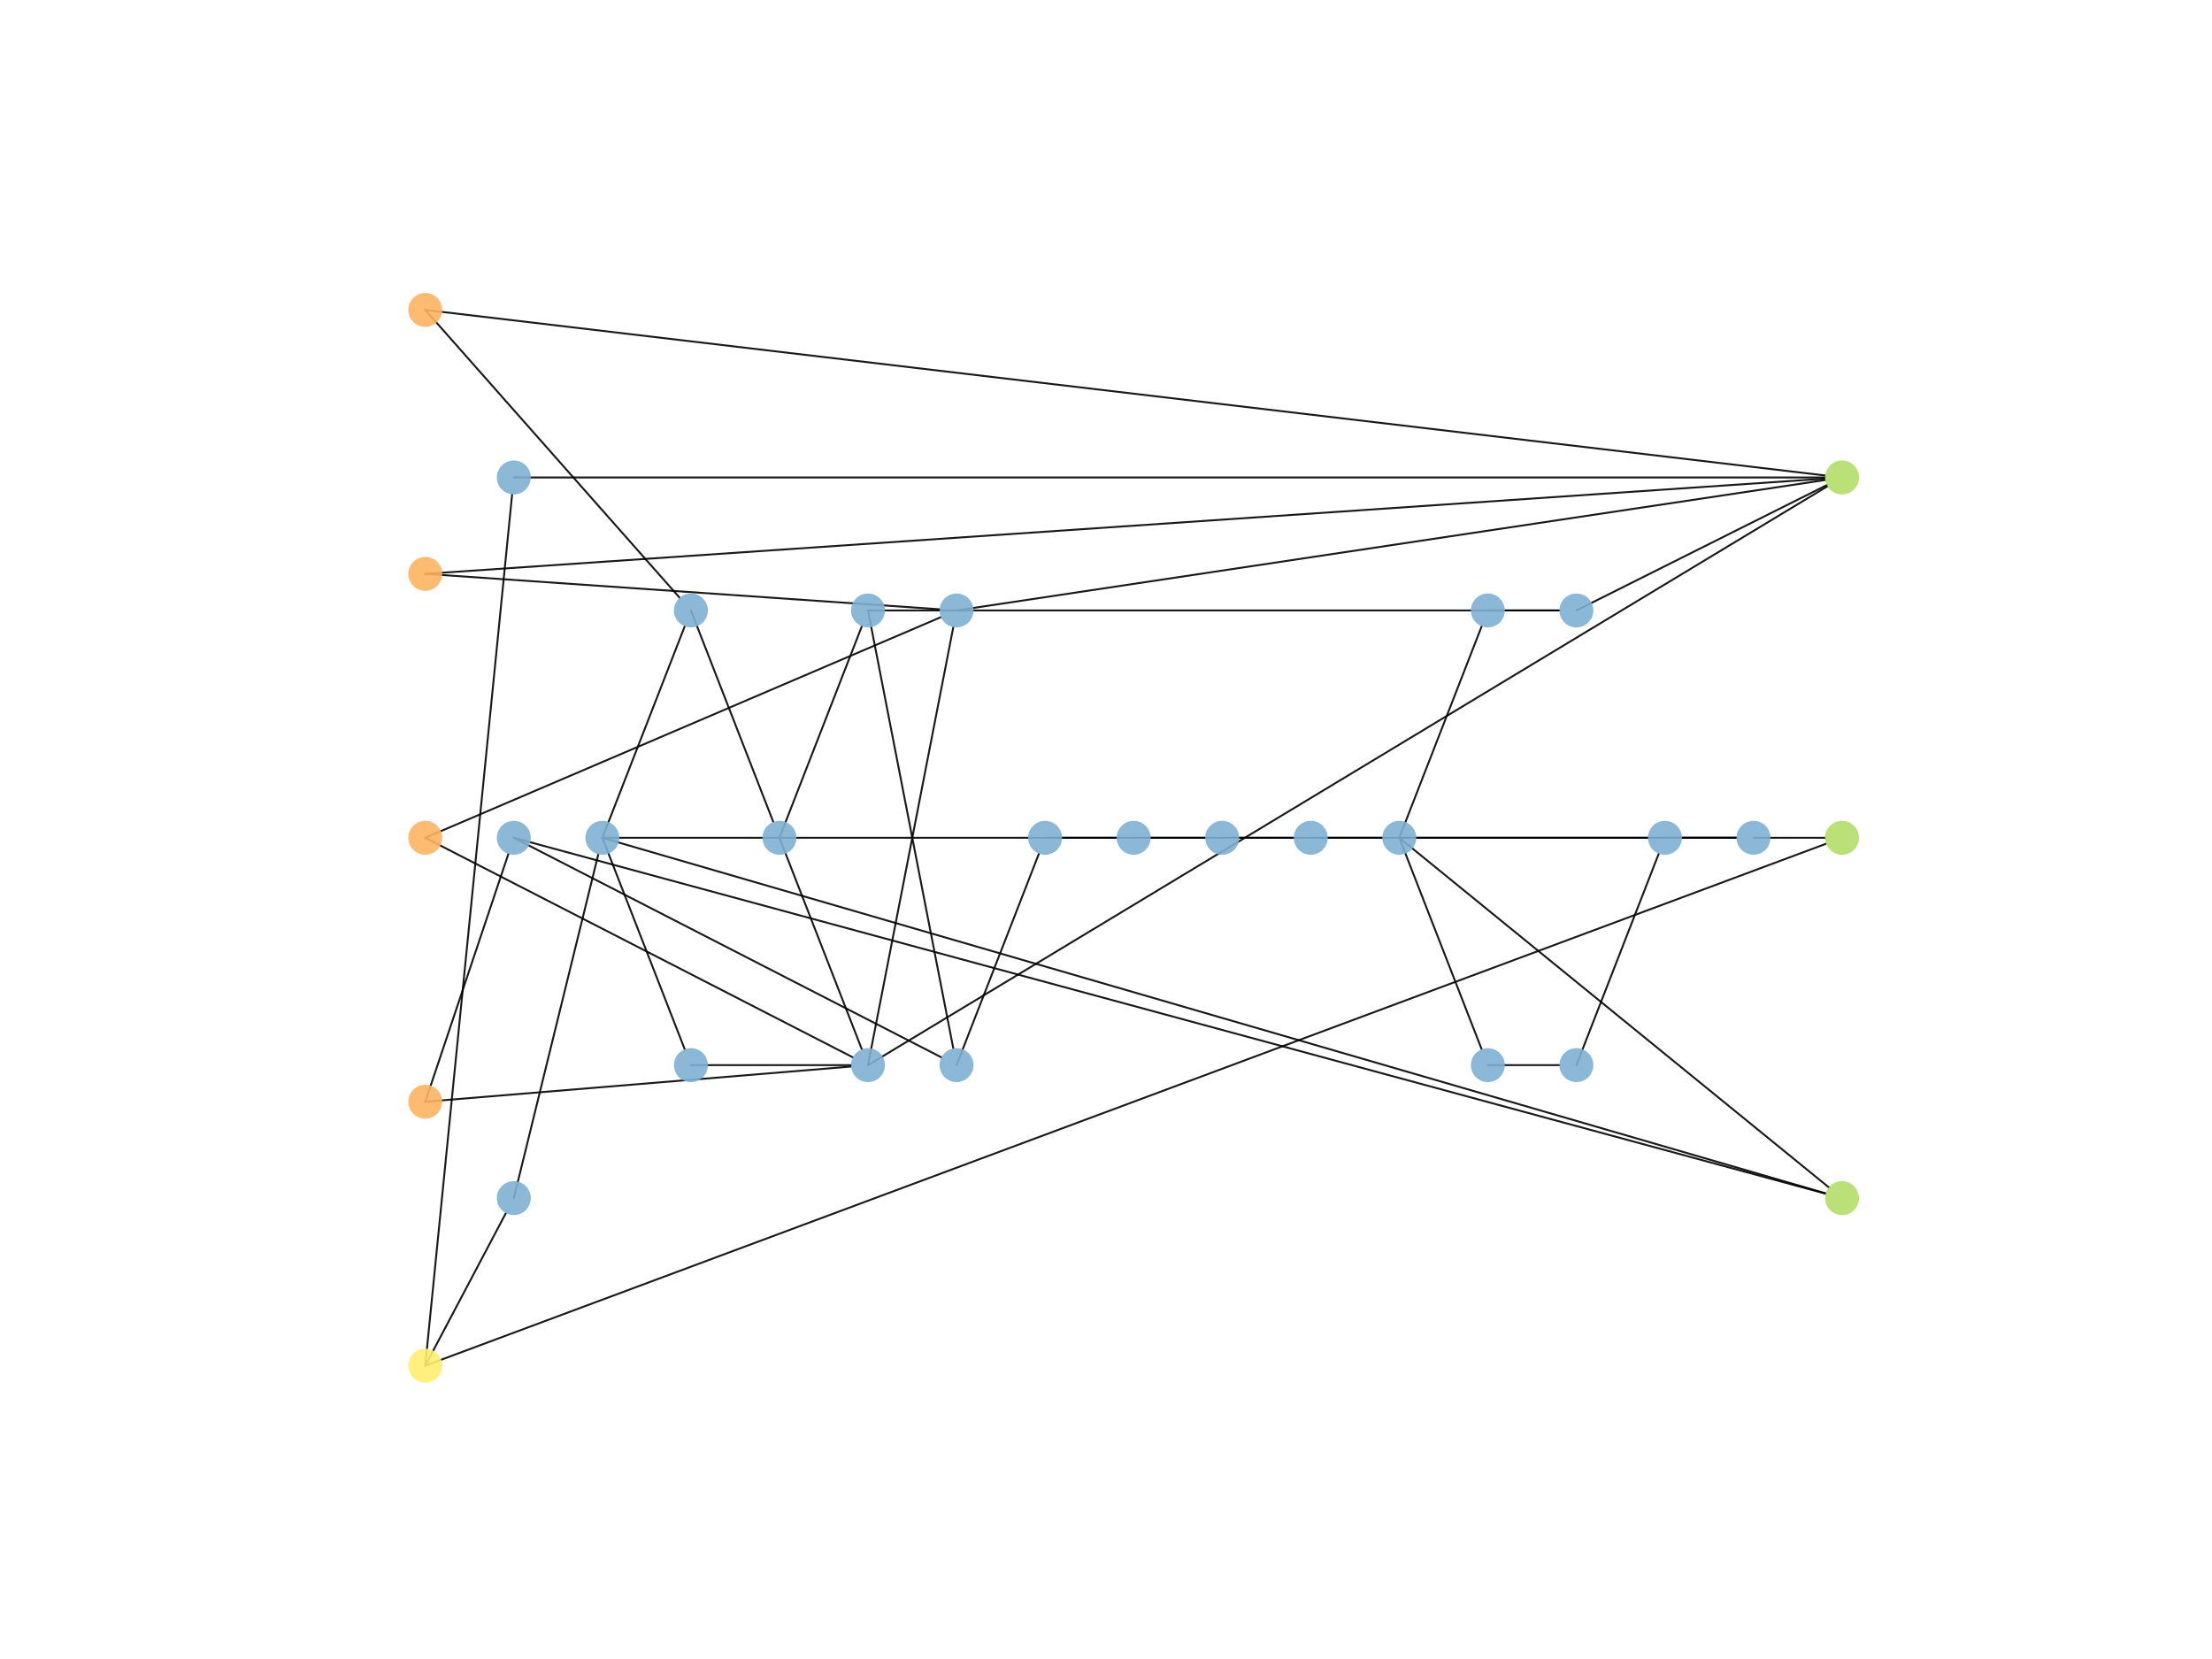 <?xml version="1.0" encoding="utf-8" standalone="no"?>
<!DOCTYPE svg PUBLIC "-//W3C//DTD SVG 1.1//EN"
  "http://www.w3.org/Graphics/SVG/1.1/DTD/svg11.dtd">
<!-- Created with matplotlib (https://matplotlib.org/) -->
<svg height="345.6pt" version="1.1" viewBox="0 0 460.8 345.6" width="460.8pt" xmlns="http://www.w3.org/2000/svg" xmlns:xlink="http://www.w3.org/1999/xlink">
 <defs>
  <style type="text/css">
*{stroke-linecap:butt;stroke-linejoin:round;}
  </style>
 </defs>
 <g id="figure_1">
  <g id="patch_1">
   <path d="M 0 345.6 
L 460.8 345.6 
L 460.8 0 
L 0 0 
z
" style="fill:#ffffff;"/>
  </g>
  <g id="axes_1">
   <g id="patch_2">
    <path clip-path="url(#p33e42c8bf3)" d="M 88.59 64.564 
Q 115.088 94.542 141.586 124.519 
" style="fill:none;stroke:#000000;stroke-linecap:round;stroke-opacity:0.9;stroke-width:0.4;"/>
   </g>
   <g id="patch_3">
    <path clip-path="url(#p33e42c8bf3)" d="M 88.59 64.564 
Q 234.406 81.808 380.222 99.051 
" style="fill:none;stroke:#000000;stroke-linecap:round;stroke-opacity:0.9;stroke-width:0.4;"/>
   </g>
   <g id="patch_4">
    <path clip-path="url(#p33e42c8bf3)" d="M 88.59 119.546 
Q 142.164 123.236 195.738 126.926 
" style="fill:none;stroke:#000000;stroke-linecap:round;stroke-opacity:0.9;stroke-width:0.4;"/>
   </g>
   <g id="patch_5">
    <path clip-path="url(#p33e42c8bf3)" d="M 88.59 119.546 
Q 234.397 109.626 380.204 99.706 
" style="fill:none;stroke:#000000;stroke-linecap:round;stroke-opacity:0.9;stroke-width:0.4;"/>
   </g>
   <g id="patch_6">
    <path clip-path="url(#p33e42c8bf3)" d="M 88.59 174.528 
Q 133.133 197.4 177.677 220.272 
" style="fill:none;stroke:#000000;stroke-linecap:round;stroke-opacity:0.9;stroke-width:0.4;"/>
   </g>
   <g id="patch_7">
    <path clip-path="url(#p33e42c8bf3)" d="M 88.59 174.528 
Q 142.302 151.545 196.015 128.561 
" style="fill:none;stroke:#000000;stroke-linecap:round;stroke-opacity:0.9;stroke-width:0.4;"/>
   </g>
   <g id="patch_8">
    <path clip-path="url(#p33e42c8bf3)" d="M 88.59 229.51 
Q 97.251 203.695 105.911 177.88 
" style="fill:none;stroke:#000000;stroke-linecap:round;stroke-opacity:0.9;stroke-width:0.4;"/>
   </g>
   <g id="patch_9">
    <path clip-path="url(#p33e42c8bf3)" d="M 88.59 229.51 
Q 132.945 225.844 177.3 222.178 
" style="fill:none;stroke:#000000;stroke-linecap:round;stroke-opacity:0.9;stroke-width:0.4;"/>
   </g>
   <g id="patch_10">
    <path clip-path="url(#p33e42c8bf3)" d="M 88.59 284.492 
Q 97.637 193.739 106.685 102.987 
" style="fill:none;stroke:#000000;stroke-linecap:round;stroke-opacity:0.9;stroke-width:0.4;"/>
   </g>
   <g id="patch_11">
    <path clip-path="url(#p33e42c8bf3)" d="M 88.59 284.492 
Q 96.988 268.602 105.386 252.713 
" style="fill:none;stroke:#000000;stroke-linecap:round;stroke-opacity:0.9;stroke-width:0.4;"/>
   </g>
   <g id="patch_12">
    <path clip-path="url(#p33e42c8bf3)" d="M 88.59 284.492 
Q 234.505 230.126 380.42 175.761 
" style="fill:none;stroke:#000000;stroke-linecap:round;stroke-opacity:0.9;stroke-width:0.4;"/>
   </g>
   <g id="patch_13">
    <path clip-path="url(#p33e42c8bf3)" d="M 107.036 174.528 
Q 151.58 197.4 196.123 220.272 
" style="fill:none;stroke:#000000;stroke-linecap:round;stroke-opacity:0.9;stroke-width:0.4;"/>
   </g>
   <g id="patch_14">
    <path clip-path="url(#p33e42c8bf3)" d="M 107.036 174.528 
Q 243.675 211.596 380.315 248.663 
" style="fill:none;stroke:#000000;stroke-linecap:round;stroke-opacity:0.9;stroke-width:0.4;"/>
   </g>
   <g id="patch_15">
    <path clip-path="url(#p33e42c8bf3)" d="M 107.036 99.466 
Q 243.616 99.466 380.196 99.466 
" style="fill:none;stroke:#000000;stroke-linecap:round;stroke-opacity:0.9;stroke-width:0.4;"/>
   </g>
   <g id="patch_16">
    <path clip-path="url(#p33e42c8bf3)" d="M 107.036 249.59 
Q 115.838 213.775 124.639 177.959 
" style="fill:none;stroke:#000000;stroke-linecap:round;stroke-opacity:0.9;stroke-width:0.4;"/>
   </g>
   <g id="patch_17">
    <path clip-path="url(#p33e42c8bf3)" d="M 125.482 174.528 
Q 134.064 152.495 142.646 130.462 
" style="fill:none;stroke:#000000;stroke-linecap:round;stroke-opacity:0.9;stroke-width:0.4;"/>
   </g>
   <g id="patch_18">
    <path clip-path="url(#p33e42c8bf3)" d="M 125.482 174.528 
Q 134.064 196.561 142.646 218.594 
" style="fill:none;stroke:#000000;stroke-linecap:round;stroke-opacity:0.9;stroke-width:0.4;"/>
   </g>
   <g id="patch_19">
    <path clip-path="url(#p33e42c8bf3)" d="M 125.482 174.528 
Q 243.614 174.528 361.746 174.528 
" style="fill:none;stroke:#000000;stroke-linecap:round;stroke-opacity:0.9;stroke-width:0.4;"/>
   </g>
   <g id="patch_20">
    <path clip-path="url(#p33e42c8bf3)" d="M 125.482 174.528 
Q 252.91 211.566 380.337 248.604 
" style="fill:none;stroke:#000000;stroke-linecap:round;stroke-opacity:0.9;stroke-width:0.4;"/>
   </g>
   <g id="patch_21">
    <path clip-path="url(#p33e42c8bf3)" d="M 143.929 127.169 
Q 152.511 149.202 161.093 171.236 
" style="fill:none;stroke:#000000;stroke-linecap:round;stroke-opacity:0.9;stroke-width:0.4;"/>
   </g>
   <g id="patch_22">
    <path clip-path="url(#p33e42c8bf3)" d="M 143.929 221.887 
Q 160.607 221.887 177.286 221.887 
" style="fill:none;stroke:#000000;stroke-linecap:round;stroke-opacity:0.9;stroke-width:0.4;"/>
   </g>
   <g id="patch_23">
    <path clip-path="url(#p33e42c8bf3)" d="M 162.375 174.528 
Q 170.957 196.561 179.539 218.594 
" style="fill:none;stroke:#000000;stroke-linecap:round;stroke-opacity:0.9;stroke-width:0.4;"/>
   </g>
   <g id="patch_24">
    <path clip-path="url(#p33e42c8bf3)" d="M 162.375 174.528 
Q 170.957 152.495 179.539 130.462 
" style="fill:none;stroke:#000000;stroke-linecap:round;stroke-opacity:0.9;stroke-width:0.4;"/>
   </g>
   <g id="patch_25">
    <path clip-path="url(#p33e42c8bf3)" d="M 180.821 221.887 
Q 189.706 176.264 198.591 130.641 
" style="fill:none;stroke:#000000;stroke-linecap:round;stroke-opacity:0.9;stroke-width:0.4;"/>
   </g>
   <g id="patch_26">
    <path clip-path="url(#p33e42c8bf3)" d="M 180.821 221.887 
Q 280.763 161.589 380.705 101.291 
" style="fill:none;stroke:#000000;stroke-linecap:round;stroke-opacity:0.9;stroke-width:0.4;"/>
   </g>
   <g id="patch_27">
    <path clip-path="url(#p33e42c8bf3)" d="M 180.821 127.169 
Q 189.706 172.792 198.591 218.415 
" style="fill:none;stroke:#000000;stroke-linecap:round;stroke-opacity:0.9;stroke-width:0.4;"/>
   </g>
   <g id="patch_28">
    <path clip-path="url(#p33e42c8bf3)" d="M 180.821 127.169 
Q 252.839 127.169 324.856 127.169 
" style="fill:none;stroke:#000000;stroke-linecap:round;stroke-opacity:0.9;stroke-width:0.4;"/>
   </g>
   <g id="patch_29">
    <path clip-path="url(#p33e42c8bf3)" d="M 199.267 127.169 
Q 289.75 113.58 380.232 99.992 
" style="fill:none;stroke:#000000;stroke-linecap:round;stroke-opacity:0.9;stroke-width:0.4;"/>
   </g>
   <g id="patch_30">
    <path clip-path="url(#p33e42c8bf3)" d="M 199.267 221.887 
Q 207.849 199.854 216.431 177.82 
" style="fill:none;stroke:#000000;stroke-linecap:round;stroke-opacity:0.9;stroke-width:0.4;"/>
   </g>
   <g id="patch_31">
    <path clip-path="url(#p33e42c8bf3)" d="M 217.714 174.528 
Q 225.169 174.528 232.625 174.528 
" style="fill:none;stroke:#000000;stroke-linecap:round;stroke-opacity:0.9;stroke-width:0.4;"/>
   </g>
   <g id="patch_32">
    <path clip-path="url(#p33e42c8bf3)" d="M 236.16 174.528 
Q 243.616 174.528 251.071 174.528 
" style="fill:none;stroke:#000000;stroke-linecap:round;stroke-opacity:0.9;stroke-width:0.4;"/>
   </g>
   <g id="patch_33">
    <path clip-path="url(#p33e42c8bf3)" d="M 254.606 174.528 
Q 262.062 174.528 269.517 174.528 
" style="fill:none;stroke:#000000;stroke-linecap:round;stroke-opacity:0.9;stroke-width:0.4;"/>
   </g>
   <g id="patch_34">
    <path clip-path="url(#p33e42c8bf3)" d="M 273.053 174.528 
Q 280.508 174.528 287.964 174.528 
" style="fill:none;stroke:#000000;stroke-linecap:round;stroke-opacity:0.9;stroke-width:0.4;"/>
   </g>
   <g id="patch_35">
    <path clip-path="url(#p33e42c8bf3)" d="M 291.499 174.528 
Q 300.081 196.561 308.663 218.594 
" style="fill:none;stroke:#000000;stroke-linecap:round;stroke-opacity:0.9;stroke-width:0.4;"/>
   </g>
   <g id="patch_36">
    <path clip-path="url(#p33e42c8bf3)" d="M 291.499 174.528 
Q 300.081 152.495 308.663 130.462 
" style="fill:none;stroke:#000000;stroke-linecap:round;stroke-opacity:0.9;stroke-width:0.4;"/>
   </g>
   <g id="patch_37">
    <path clip-path="url(#p33e42c8bf3)" d="M 291.499 174.528 
Q 326.624 174.528 361.749 174.528 
" style="fill:none;stroke:#000000;stroke-linecap:round;stroke-opacity:0.9;stroke-width:0.4;"/>
   </g>
   <g id="patch_38">
    <path clip-path="url(#p33e42c8bf3)" d="M 291.499 174.528 
Q 336.242 210.942 380.986 247.356 
" style="fill:none;stroke:#000000;stroke-linecap:round;stroke-opacity:0.9;stroke-width:0.4;"/>
   </g>
   <g id="patch_39">
    <path clip-path="url(#p33e42c8bf3)" d="M 309.945 221.887 
Q 317.401 221.887 324.856 221.887 
" style="fill:none;stroke:#000000;stroke-linecap:round;stroke-opacity:0.9;stroke-width:0.4;"/>
   </g>
   <g id="patch_40">
    <path clip-path="url(#p33e42c8bf3)" d="M 309.945 127.169 
Q 317.401 127.169 324.856 127.169 
" style="fill:none;stroke:#000000;stroke-linecap:round;stroke-opacity:0.9;stroke-width:0.4;"/>
   </g>
   <g id="patch_41">
    <path clip-path="url(#p33e42c8bf3)" d="M 328.391 221.887 
Q 336.973 199.854 345.555 177.82 
" style="fill:none;stroke:#000000;stroke-linecap:round;stroke-opacity:0.9;stroke-width:0.4;"/>
   </g>
   <g id="patch_42">
    <path clip-path="url(#p33e42c8bf3)" d="M 328.391 127.169 
Q 354.478 114.11 380.565 101.05 
" style="fill:none;stroke:#000000;stroke-linecap:round;stroke-opacity:0.9;stroke-width:0.4;"/>
   </g>
   <g id="patch_43">
    <path clip-path="url(#p33e42c8bf3)" d="M 346.838 174.528 
Q 354.293 174.528 361.749 174.528 
" style="fill:none;stroke:#000000;stroke-linecap:round;stroke-opacity:0.9;stroke-width:0.4;"/>
   </g>
   <g id="patch_44">
    <path clip-path="url(#p33e42c8bf3)" d="M 365.284 174.528 
Q 372.739 174.528 380.195 174.528 
" style="fill:none;stroke:#000000;stroke-linecap:round;stroke-opacity:0.9;stroke-width:0.4;"/>
   </g>
   <g id="PathCollection_1">
    <defs>
     <path d="M 0 3.536 
C 0.938 3.536 1.837 3.163 2.5 2.5 
C 3.163 1.837 3.536 0.938 3.536 0 
C 3.536 -0.938 3.163 -1.837 2.5 -2.5 
C 1.837 -3.163 0.938 -3.536 0 -3.536 
C -0.938 -3.536 -1.837 -3.163 -2.5 -2.5 
C -3.163 -1.837 -3.536 -0.938 -3.536 0 
C -3.536 0.938 -3.163 1.837 -2.5 2.5 
C -1.837 3.163 -0.938 3.536 0 3.536 
z
" id="C0_0_0d99a03ffa"/>
    </defs>
    <g clip-path="url(#p33e42c8bf3)">
     <use style="fill:#fdb462;fill-opacity:0.9;" x="88.59" xlink:href="#C0_0_0d99a03ffa" y="64.564"/>
    </g>
    <g clip-path="url(#p33e42c8bf3)">
     <use style="fill:#fdb462;fill-opacity:0.9;" x="88.59" xlink:href="#C0_0_0d99a03ffa" y="119.546"/>
    </g>
    <g clip-path="url(#p33e42c8bf3)">
     <use style="fill:#fdb462;fill-opacity:0.9;" x="88.59" xlink:href="#C0_0_0d99a03ffa" y="174.528"/>
    </g>
    <g clip-path="url(#p33e42c8bf3)">
     <use style="fill:#fdb462;fill-opacity:0.9;" x="88.59" xlink:href="#C0_0_0d99a03ffa" y="229.51"/>
    </g>
    <g clip-path="url(#p33e42c8bf3)">
     <use style="fill:#ffed6f;fill-opacity:0.9;" x="88.59" xlink:href="#C0_0_0d99a03ffa" y="284.492"/>
    </g>
    <g clip-path="url(#p33e42c8bf3)">
     <use style="fill:#80b1d3;fill-opacity:0.9;" x="107.036" xlink:href="#C0_0_0d99a03ffa" y="174.528"/>
    </g>
    <g clip-path="url(#p33e42c8bf3)">
     <use style="fill:#80b1d3;fill-opacity:0.9;" x="107.036" xlink:href="#C0_0_0d99a03ffa" y="99.466"/>
    </g>
    <g clip-path="url(#p33e42c8bf3)">
     <use style="fill:#80b1d3;fill-opacity:0.9;" x="107.036" xlink:href="#C0_0_0d99a03ffa" y="249.59"/>
    </g>
    <g clip-path="url(#p33e42c8bf3)">
     <use style="fill:#80b1d3;fill-opacity:0.9;" x="125.482" xlink:href="#C0_0_0d99a03ffa" y="174.528"/>
    </g>
    <g clip-path="url(#p33e42c8bf3)">
     <use style="fill:#80b1d3;fill-opacity:0.9;" x="143.929" xlink:href="#C0_0_0d99a03ffa" y="127.169"/>
    </g>
    <g clip-path="url(#p33e42c8bf3)">
     <use style="fill:#80b1d3;fill-opacity:0.9;" x="143.929" xlink:href="#C0_0_0d99a03ffa" y="221.887"/>
    </g>
    <g clip-path="url(#p33e42c8bf3)">
     <use style="fill:#80b1d3;fill-opacity:0.9;" x="162.375" xlink:href="#C0_0_0d99a03ffa" y="174.528"/>
    </g>
    <g clip-path="url(#p33e42c8bf3)">
     <use style="fill:#80b1d3;fill-opacity:0.9;" x="180.821" xlink:href="#C0_0_0d99a03ffa" y="221.887"/>
    </g>
    <g clip-path="url(#p33e42c8bf3)">
     <use style="fill:#80b1d3;fill-opacity:0.9;" x="180.821" xlink:href="#C0_0_0d99a03ffa" y="127.169"/>
    </g>
    <g clip-path="url(#p33e42c8bf3)">
     <use style="fill:#80b1d3;fill-opacity:0.9;" x="199.267" xlink:href="#C0_0_0d99a03ffa" y="127.169"/>
    </g>
    <g clip-path="url(#p33e42c8bf3)">
     <use style="fill:#80b1d3;fill-opacity:0.9;" x="199.267" xlink:href="#C0_0_0d99a03ffa" y="221.887"/>
    </g>
    <g clip-path="url(#p33e42c8bf3)">
     <use style="fill:#80b1d3;fill-opacity:0.9;" x="217.714" xlink:href="#C0_0_0d99a03ffa" y="174.528"/>
    </g>
    <g clip-path="url(#p33e42c8bf3)">
     <use style="fill:#80b1d3;fill-opacity:0.9;" x="236.16" xlink:href="#C0_0_0d99a03ffa" y="174.528"/>
    </g>
    <g clip-path="url(#p33e42c8bf3)">
     <use style="fill:#80b1d3;fill-opacity:0.9;" x="254.606" xlink:href="#C0_0_0d99a03ffa" y="174.528"/>
    </g>
    <g clip-path="url(#p33e42c8bf3)">
     <use style="fill:#80b1d3;fill-opacity:0.9;" x="273.053" xlink:href="#C0_0_0d99a03ffa" y="174.528"/>
    </g>
    <g clip-path="url(#p33e42c8bf3)">
     <use style="fill:#80b1d3;fill-opacity:0.9;" x="291.499" xlink:href="#C0_0_0d99a03ffa" y="174.528"/>
    </g>
    <g clip-path="url(#p33e42c8bf3)">
     <use style="fill:#80b1d3;fill-opacity:0.9;" x="309.945" xlink:href="#C0_0_0d99a03ffa" y="221.887"/>
    </g>
    <g clip-path="url(#p33e42c8bf3)">
     <use style="fill:#80b1d3;fill-opacity:0.9;" x="309.945" xlink:href="#C0_0_0d99a03ffa" y="127.169"/>
    </g>
    <g clip-path="url(#p33e42c8bf3)">
     <use style="fill:#80b1d3;fill-opacity:0.9;" x="328.391" xlink:href="#C0_0_0d99a03ffa" y="221.887"/>
    </g>
    <g clip-path="url(#p33e42c8bf3)">
     <use style="fill:#80b1d3;fill-opacity:0.9;" x="328.391" xlink:href="#C0_0_0d99a03ffa" y="127.169"/>
    </g>
    <g clip-path="url(#p33e42c8bf3)">
     <use style="fill:#80b1d3;fill-opacity:0.9;" x="346.838" xlink:href="#C0_0_0d99a03ffa" y="174.528"/>
    </g>
    <g clip-path="url(#p33e42c8bf3)">
     <use style="fill:#80b1d3;fill-opacity:0.9;" x="365.284" xlink:href="#C0_0_0d99a03ffa" y="174.528"/>
    </g>
    <g clip-path="url(#p33e42c8bf3)">
     <use style="fill:#b3de69;fill-opacity:0.9;" x="383.73" xlink:href="#C0_0_0d99a03ffa" y="99.466"/>
    </g>
    <g clip-path="url(#p33e42c8bf3)">
     <use style="fill:#b3de69;fill-opacity:0.9;" x="383.73" xlink:href="#C0_0_0d99a03ffa" y="174.528"/>
    </g>
    <g clip-path="url(#p33e42c8bf3)">
     <use style="fill:#b3de69;fill-opacity:0.9;" x="383.73" xlink:href="#C0_0_0d99a03ffa" y="249.59"/>
    </g>
   </g>
  </g>
 </g>
 <defs>
  <clipPath id="p33e42c8bf3">
   <rect height="266.112" width="357.12" x="57.6" y="41.472"/>
  </clipPath>
 </defs>
</svg>
